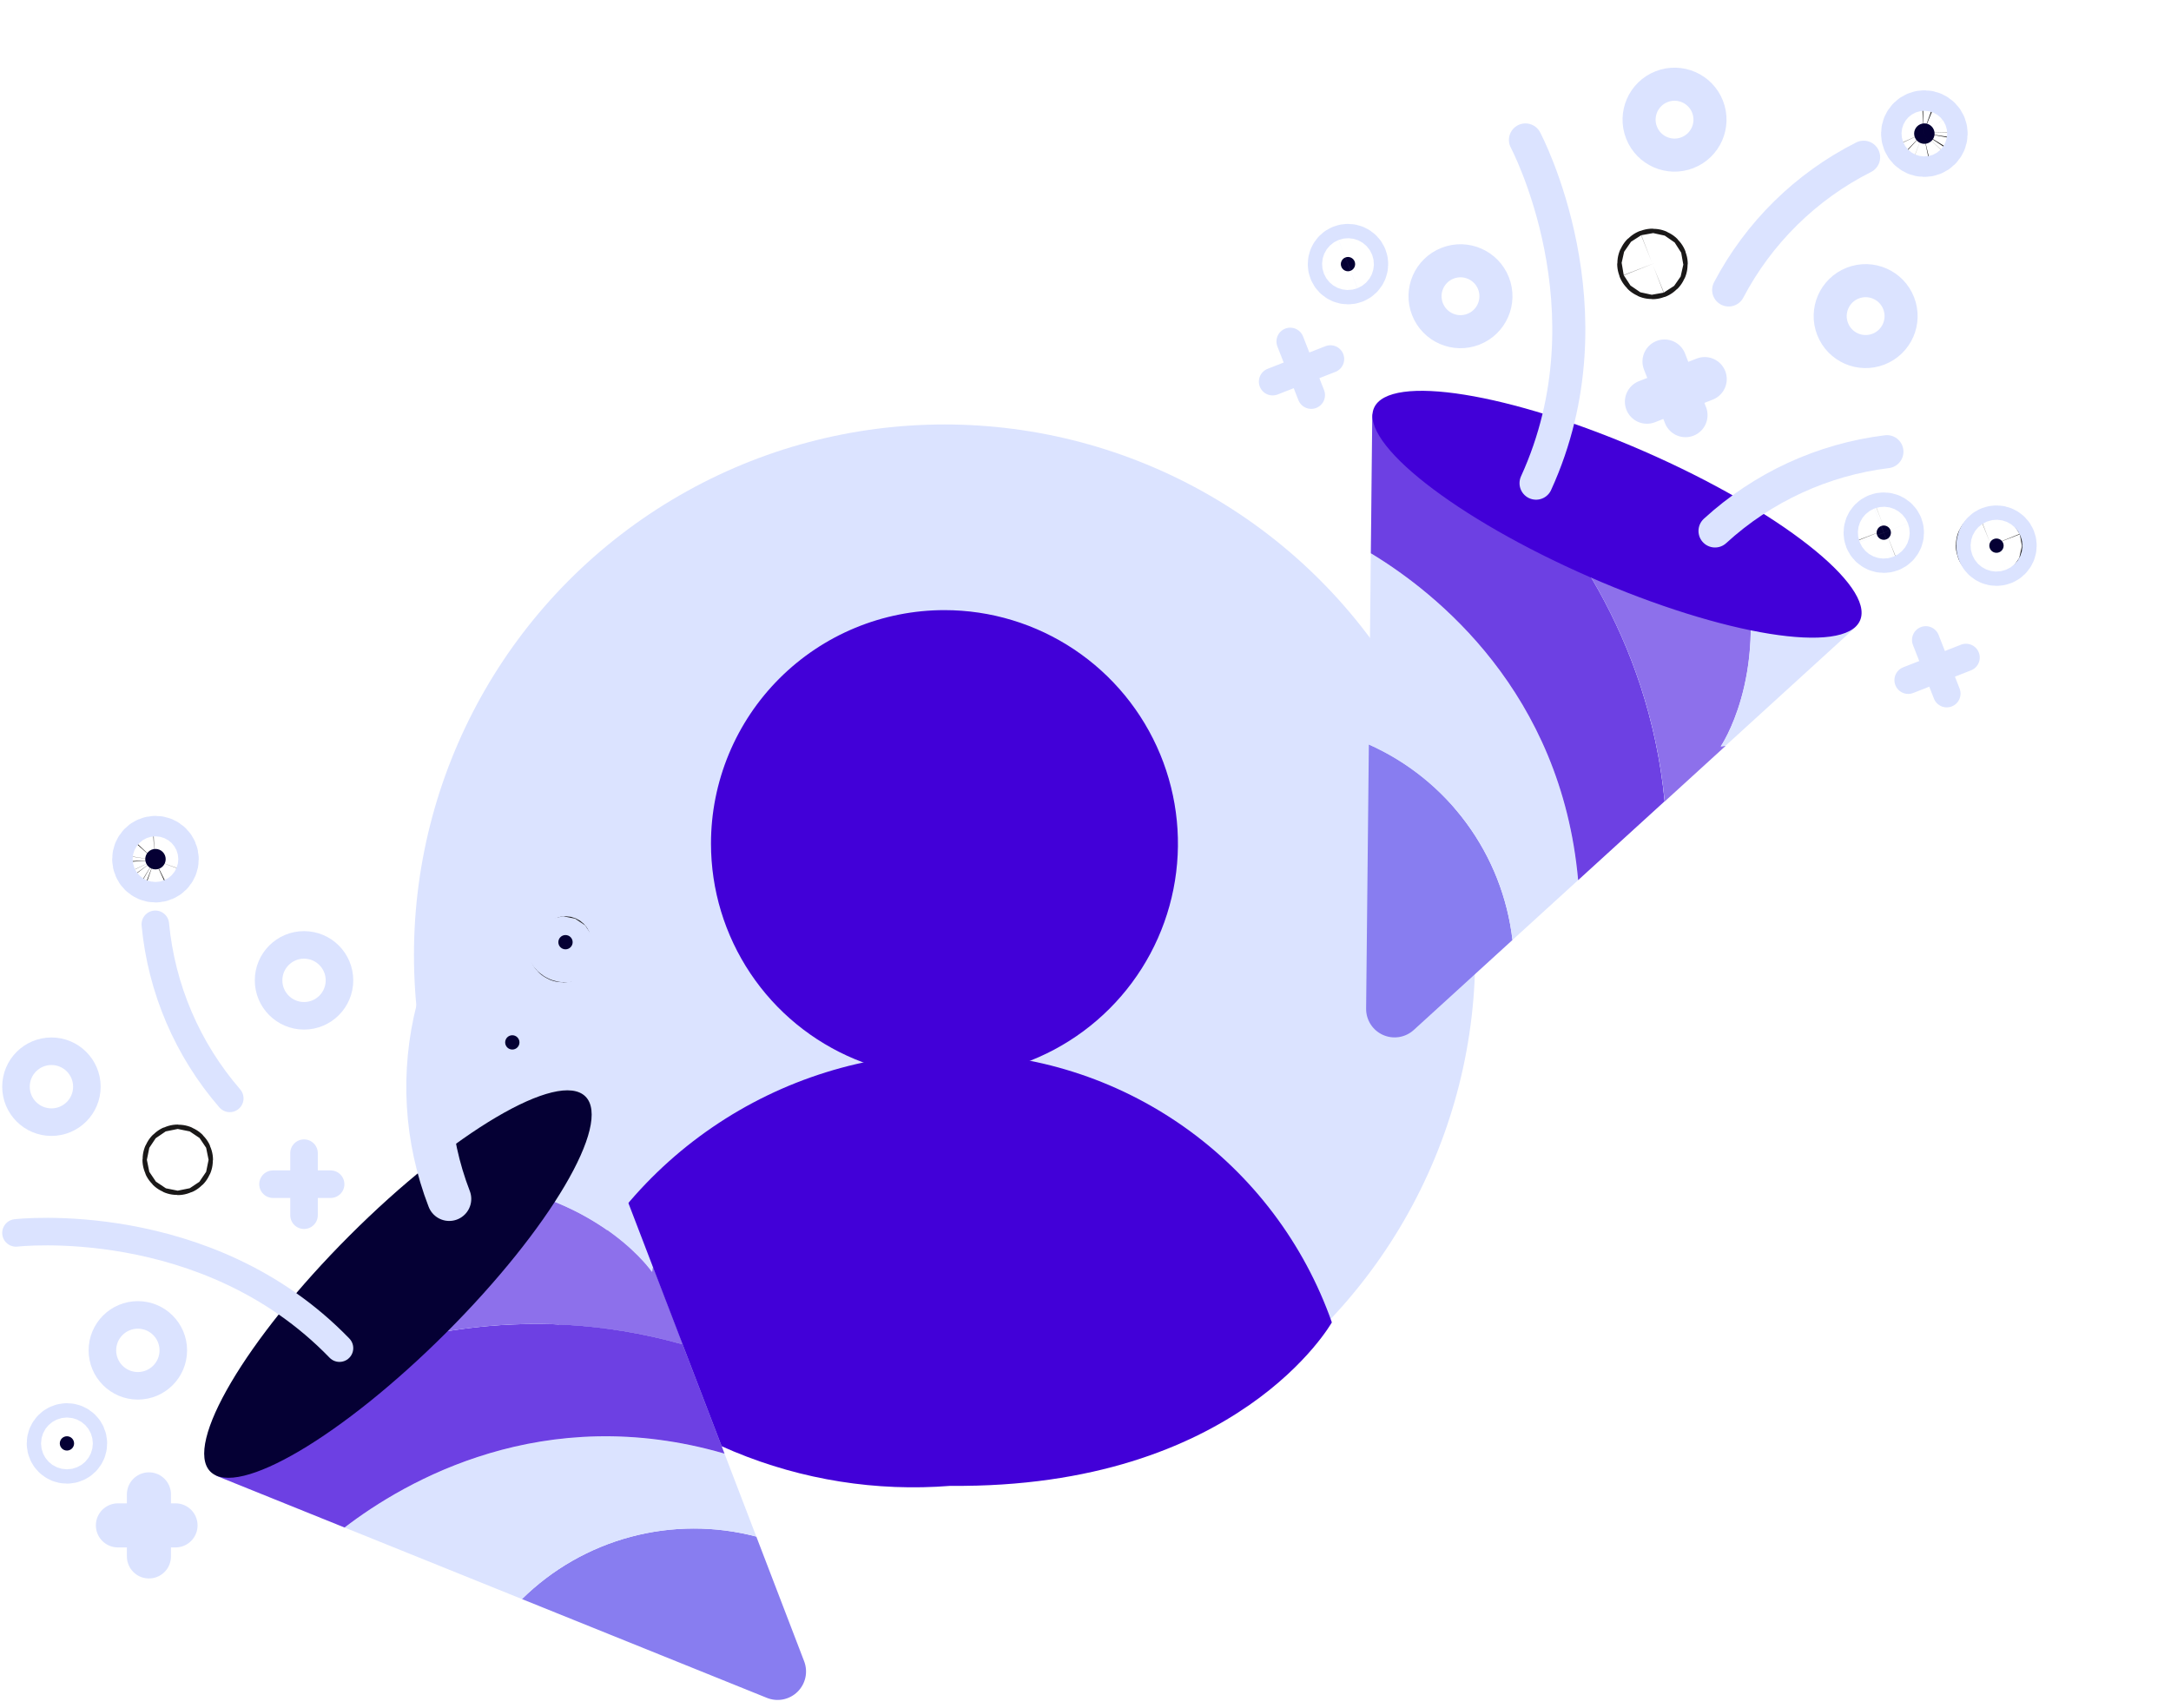 <svg width="197" height="155" viewBox="0 0 197 155" fill="none" xmlns="http://www.w3.org/2000/svg">
<circle cx="85.713" cy="86.67" r="48.15" fill="#DBE3FF"/>
<path d="M50.532 120.004C53.358 112.827 58.271 106.662 64.635 102.306C71 97.949 78.525 95.601 86.238 95.564C93.83 95.543 101.241 97.884 107.444 102.263C113.646 106.642 118.333 112.842 120.855 120.004C120.855 120.004 112.389 135.087 86.238 134.84C79.536 135.373 72.804 134.306 66.596 131.726C60.388 129.147 54.882 125.129 50.532 120.004Z" fill="#4200D8"/>
<path d="M85.702 55.368C89.893 55.368 93.989 56.61 97.473 58.938C100.957 61.266 103.672 64.575 105.276 68.446C106.879 72.317 107.299 76.577 106.481 80.687C105.664 84.797 103.646 88.572 100.683 91.534C97.72 94.497 93.945 96.515 89.836 97.333C85.726 98.15 81.466 97.731 77.595 96.127C73.724 94.523 70.415 91.808 68.087 88.324C65.759 84.84 64.516 80.744 64.516 76.554C64.516 73.772 65.064 71.017 66.129 68.446C67.194 65.876 68.754 63.54 70.722 61.573C72.689 59.606 75.024 58.045 77.595 56.98C80.165 55.916 82.92 55.368 85.702 55.368Z" fill="#4200D8"/>
<path d="M133.7 29.878C135.354 29.231 136.17 27.364 135.523 25.71C134.875 24.056 133.009 23.239 131.355 23.887C129.7 24.534 128.884 26.401 129.532 28.055C130.179 29.709 132.045 30.526 133.7 29.878Z" stroke="#DBE3FF" stroke-width="3" stroke-linecap="round" stroke-linejoin="round"/>
<path d="M153.123 13.855C154.777 13.208 155.594 11.342 154.946 9.687C154.299 8.033 152.432 7.216 150.778 7.864C149.123 8.512 148.307 10.378 148.955 12.032C149.602 13.687 151.468 14.503 153.123 13.855Z" stroke="#DBE3FF" stroke-width="3" stroke-linecap="round" stroke-linejoin="round"/>
<path d="M170.464 31.682C172.118 31.035 172.935 29.169 172.287 27.514C171.64 25.86 169.773 25.043 168.119 25.691C166.464 26.338 165.648 28.205 166.296 29.859C166.943 31.514 168.809 32.33 170.464 31.682Z" stroke="#DBE3FF" stroke-width="3" stroke-linecap="round" stroke-linejoin="round"/>
<path d="M122.555 24.573C122.889 24.442 123.054 24.066 122.923 23.732C122.793 23.399 122.416 23.234 122.082 23.364C121.749 23.495 121.584 23.872 121.715 24.205C121.845 24.539 122.222 24.703 122.555 24.573Z" fill="#050034" stroke="#DBE3FF" stroke-width="6" stroke-linecap="round" stroke-linejoin="round"/>
<path d="M174.702 11.999C174.718 12.035 174.723 12.075 174.716 12.114C174.71 12.154 174.691 12.19 174.664 12.219C174.637 12.248 174.601 12.268 174.563 12.276C174.524 12.285 174.484 12.282 174.447 12.268C174.41 12.254 174.377 12.229 174.355 12.197C174.332 12.164 174.319 12.126 174.318 12.086C174.317 12.046 174.327 12.007 174.348 11.973C174.37 11.94 174.4 11.913 174.436 11.897C174.461 11.886 174.487 11.88 174.513 11.88C174.539 11.879 174.566 11.883 174.59 11.893C174.615 11.902 174.637 11.917 174.657 11.935C174.676 11.953 174.691 11.975 174.702 11.999Z" stroke="#1A1818" stroke-width="6" stroke-linecap="round" stroke-linejoin="round"/>
<path d="M171.124 48.264C171.227 48.224 171.278 48.108 171.238 48.004C171.197 47.901 171.081 47.85 170.977 47.891C170.874 47.931 170.823 48.047 170.864 48.151C170.904 48.254 171.021 48.305 171.124 48.264Z" stroke="#1A1818" stroke-width="6" stroke-linecap="round" stroke-linejoin="round"/>
<path d="M180.746 49.681C180.85 49.64 180.901 49.524 180.86 49.42C180.82 49.317 180.703 49.266 180.6 49.307C180.497 49.347 180.446 49.464 180.486 49.567C180.527 49.67 180.643 49.721 180.746 49.681Z" stroke="#1A1818" stroke-width="6" stroke-linecap="round" stroke-linejoin="round"/>
<path d="M150.022 24.137C150.125 24.097 150.176 23.98 150.136 23.877C150.095 23.774 149.979 23.723 149.875 23.764C149.772 23.804 149.721 23.92 149.762 24.024C149.802 24.127 149.919 24.178 150.022 24.137Z" stroke="#1A1818" stroke-width="6" stroke-linecap="round" stroke-linejoin="round"/>
<path d="M117.077 30.987L118.982 35.855" stroke="#DBE3FF" stroke-width="2.5" stroke-linecap="round" stroke-linejoin="round"/>
<path d="M115.481 34.634L120.724 32.582" stroke="#DBE3FF" stroke-width="2.5" stroke-linecap="round" stroke-linejoin="round"/>
<path d="M151.04 32.807L152.946 37.675" stroke="#DBE3FF" stroke-width="4" stroke-linecap="round" stroke-linejoin="round"/>
<path d="M149.445 36.454L154.688 34.402" stroke="#DBE3FF" stroke-width="4" stroke-linecap="round" stroke-linejoin="round"/>
<path d="M176.653 62.943L174.748 58.075" stroke="#DBE3FF" stroke-width="2.5" stroke-linecap="round" stroke-linejoin="round"/>
<path d="M173.153 61.722L178.396 59.67" stroke="#DBE3FF" stroke-width="2.5" stroke-linecap="round" stroke-linejoin="round"/>
<path d="M156.862 26.314C159.591 21.122 163.872 16.911 169.108 14.267" stroke="#DBE3FF" stroke-width="3" stroke-linecap="round" stroke-linejoin="round"/>
<path d="M124.212 67.563L123.964 91.534C123.959 92.037 124.101 92.53 124.372 92.954C124.643 93.378 125.033 93.713 125.492 93.918C125.951 94.124 126.46 94.191 126.957 94.111C127.454 94.031 127.916 93.808 128.288 93.469L137.245 85.302C136.799 81.468 135.362 77.817 133.077 74.707C130.792 71.597 127.736 69.135 124.212 67.564" fill="#887DF0"/>
<path d="M124.393 50.208L124.213 67.563C127.738 69.135 130.793 71.597 133.078 74.707C135.363 77.817 136.799 81.469 137.245 85.302L143.202 79.871C141.669 62.816 130.343 53.806 124.392 50.209" fill="#DBE3FF"/>
<path d="M135.693 41.33L125.802 37.003C125.663 36.943 125.512 36.917 125.361 36.929C125.211 36.942 125.065 36.991 124.939 37.073C124.812 37.155 124.707 37.267 124.634 37.4C124.561 37.532 124.523 37.681 124.521 37.832L124.393 50.208C130.344 53.804 141.67 62.816 143.203 79.87L151.053 72.713C149.579 57.687 141.707 47.245 135.69 41.331" fill="#DBE3FF"/>
<path opacity="0.718" d="M135.693 41.33L125.802 37.003C125.663 36.943 125.512 36.917 125.361 36.929C125.211 36.942 125.065 36.991 124.939 37.073C124.812 37.155 124.707 37.267 124.634 37.4C124.561 37.532 124.523 37.681 124.521 37.832L124.393 50.208C130.344 53.804 141.67 62.816 143.203 79.87L151.053 72.713C149.579 57.687 141.707 47.245 135.69 41.331" fill="#4200D8"/>
<path d="M156.581 67.673L156.141 67.728C156.141 67.728 160.396 61.532 158.276 51.207L135.694 41.33C141.707 47.245 149.58 57.687 151.056 72.712L156.581 67.673Z" fill="#DBE3FF"/>
<path opacity="0.506" d="M156.587 67.689L156.147 67.743C156.147 67.743 160.403 61.548 158.282 51.223L135.7 41.346C141.713 47.261 149.586 57.703 151.062 72.728L156.587 67.689Z" fill="#4200D8"/>
<path d="M156.14 67.728L156.58 67.674L168.292 56.995C168.405 56.892 168.49 56.763 168.54 56.619C168.59 56.475 168.603 56.321 168.578 56.17C168.553 56.02 168.491 55.878 168.398 55.758C168.305 55.638 168.183 55.542 168.043 55.481L158.275 51.208C160.396 61.533 156.141 67.729 156.141 67.729" fill="#DBE3FF"/>
<path d="M124.679 37.022C123.304 40.166 132.061 47.035 144.24 52.361C156.419 57.688 167.407 59.458 168.782 56.31C170.157 53.162 161.399 46.297 149.223 40.972C137.046 35.647 126.052 33.878 124.679 37.022Z" fill="#4200D8"/>
<path d="M155.623 48.184C159.947 44.221 165.4 41.706 171.222 40.989" stroke="#DBE3FF" stroke-width="3" stroke-linecap="round" stroke-linejoin="round"/>
<path d="M138.421 12.7C138.421 12.7 146.596 28.07 139.384 43.847" stroke="#DBE3FF" stroke-width="3" stroke-linecap="round" stroke-linejoin="round"/>
<path d="M171.174 48.943C171.507 48.812 171.672 48.436 171.542 48.102C171.411 47.769 171.035 47.604 170.701 47.734C170.367 47.865 170.203 48.242 170.333 48.575C170.464 48.909 170.84 49.073 171.174 48.943Z" fill="#050034" stroke="#DBE3FF" stroke-width="6" stroke-linecap="round" stroke-linejoin="round"/>
<path d="M181.401 50.122C181.734 49.992 181.899 49.615 181.768 49.282C181.638 48.948 181.261 48.783 180.928 48.914C180.594 49.044 180.429 49.421 180.56 49.755C180.691 50.088 181.067 50.253 181.401 50.122Z" fill="#050034" stroke="#DBE3FF" stroke-width="6" stroke-linecap="round" stroke-linejoin="round"/>
<path d="M174.958 12.989C175.435 12.802 175.671 12.264 175.484 11.787C175.297 11.31 174.759 11.074 174.282 11.261C173.804 11.448 173.569 11.986 173.756 12.463C173.942 12.94 174.481 13.176 174.958 12.989Z" fill="#050034" stroke="#DBE3FF" stroke-width="6" stroke-linecap="round" stroke-linejoin="round"/>
<path d="M15.726 122.544C15.726 120.767 14.285 119.327 12.509 119.327C10.732 119.327 9.292 120.767 9.292 122.544C9.292 124.321 10.732 125.761 12.509 125.761C14.285 125.761 15.726 124.321 15.726 122.544Z" stroke="#DBE3FF" stroke-width="2.5" stroke-linecap="round" stroke-linejoin="round"/>
<path d="M7.884 98.617C7.884 96.84 6.444 95.4 4.667 95.4C2.89 95.4 1.45 96.84 1.45 98.617C1.45 100.394 2.89 101.834 4.667 101.834C6.444 101.834 7.884 100.394 7.884 98.617Z" stroke="#DBE3FF" stroke-width="2.5" stroke-linecap="round" stroke-linejoin="round"/>
<path d="M30.805 88.966C30.805 87.189 29.365 85.749 27.588 85.749C25.811 85.749 24.371 87.189 24.371 88.966C24.371 90.743 25.811 92.183 27.588 92.183C29.365 92.183 30.805 90.743 30.805 88.966Z" stroke="#DBE3FF" stroke-width="2.5" stroke-linecap="round" stroke-linejoin="round"/>
<path d="M6.723 130.988C6.723 130.63 6.433 130.339 6.075 130.339C5.716 130.339 5.426 130.63 5.426 130.988C5.426 131.346 5.716 131.637 6.075 131.637C6.433 131.637 6.723 131.346 6.723 130.988Z" fill="#050034" stroke="#DBE3FF" stroke-width="6" stroke-linecap="round" stroke-linejoin="round"/>
<path d="M14.02 77.846C14.06 77.844 14.099 77.854 14.133 77.874C14.167 77.895 14.194 77.925 14.211 77.961C14.228 77.997 14.234 78.037 14.228 78.076C14.222 78.115 14.204 78.152 14.178 78.181C14.151 78.211 14.116 78.231 14.077 78.241C14.039 78.251 13.998 78.249 13.961 78.235C13.924 78.222 13.891 78.197 13.868 78.165C13.844 78.133 13.831 78.095 13.829 78.056C13.827 78.029 13.831 78.003 13.84 77.978C13.849 77.953 13.863 77.93 13.881 77.911C13.899 77.891 13.92 77.876 13.944 77.864C13.968 77.853 13.994 77.847 14.02 77.846Z" stroke="#1A1818" stroke-width="6" stroke-linecap="round" stroke-linejoin="round"/>
<path d="M46.487 94.395C46.487 94.285 46.397 94.195 46.286 94.195C46.176 94.195 46.086 94.285 46.086 94.395C46.086 94.506 46.176 94.596 46.286 94.596C46.397 94.596 46.487 94.506 46.487 94.395Z" stroke="#1A1818" stroke-width="6" stroke-linecap="round" stroke-linejoin="round"/>
<path d="M51.313 85.951C51.313 85.84 51.223 85.75 51.112 85.75C51.001 85.75 50.911 85.84 50.911 85.951C50.911 86.061 51.001 86.151 51.112 86.151C51.223 86.151 51.313 86.061 51.313 85.951Z" stroke="#1A1818" stroke-width="6" stroke-linecap="round" stroke-linejoin="round"/>
<path d="M16.328 105.252C16.328 105.141 16.239 105.052 16.128 105.052C16.017 105.052 15.927 105.141 15.927 105.252C15.927 105.363 16.017 105.453 16.128 105.453C16.239 105.453 16.328 105.363 16.328 105.252Z" stroke="#1A1818" stroke-width="6" stroke-linecap="round" stroke-linejoin="round"/>
<path d="M10.699 138.427L15.927 138.427" stroke="#DBE3FF" stroke-width="4" stroke-linecap="round" stroke-linejoin="round"/>
<path d="M13.514 141.243L13.514 135.613" stroke="#DBE3FF" stroke-width="4" stroke-linecap="round" stroke-linejoin="round"/>
<path d="M24.773 107.464L30.001 107.464" stroke="#DBE3FF" stroke-width="2.5" stroke-linecap="round" stroke-linejoin="round"/>
<path d="M27.588 110.279L27.588 104.649" stroke="#DBE3FF" stroke-width="2.5" stroke-linecap="round" stroke-linejoin="round"/>
<path d="M62.171 94.596L56.944 94.596" stroke="#DBE3FF" stroke-width="4" stroke-linecap="round" stroke-linejoin="round"/>
<path d="M59.758 97.411L59.758 91.781" stroke="#DBE3FF" stroke-width="4" stroke-linecap="round" stroke-linejoin="round"/>
<path d="M20.849 99.676C17.009 95.242 14.647 89.721 14.094 83.881" stroke="#DBE3FF" stroke-width="2.5" stroke-linecap="round" stroke-linejoin="round"/>
<path d="M47.361 145.114L69.592 154.081C70.058 154.269 70.57 154.317 71.063 154.219C71.556 154.121 72.01 153.881 72.369 153.528C72.728 153.175 72.976 152.725 73.083 152.234C73.189 151.742 73.15 151.23 72.97 150.76L68.629 139.443C64.896 138.461 60.973 138.468 57.244 139.462C53.515 140.457 50.109 142.405 47.361 145.115" fill="#887DF0"/>
<path d="M31.265 138.62L47.361 145.113C50.109 142.404 53.515 140.456 57.244 139.462C60.973 138.468 64.897 138.461 68.629 139.443L65.743 131.916C49.303 127.128 36.784 134.39 31.265 138.621" fill="#DBE3FF"/>
<path d="M27.116 124.862L19.482 132.496C19.375 132.602 19.297 132.734 19.253 132.879C19.209 133.024 19.202 133.177 19.233 133.325C19.263 133.473 19.329 133.611 19.426 133.727C19.523 133.843 19.647 133.934 19.787 133.99L31.265 138.62C36.783 134.389 49.303 127.127 65.743 131.915L61.939 121.997C47.409 117.892 34.817 121.418 27.116 124.865" fill="#DBE3FF"/>
<path opacity="0.718" d="M27.116 124.862L19.482 132.496C19.375 132.602 19.297 132.734 19.253 132.879C19.209 133.024 19.202 133.177 19.233 133.325C19.263 133.473 19.329 133.611 19.426 133.727C19.523 133.843 19.647 133.934 19.787 133.99L31.265 138.62C36.783 134.389 49.303 127.127 65.743 131.915L61.939 121.997C47.409 117.892 34.817 121.418 27.116 124.865" fill="#4200D8"/>
<path d="M59.26 115.012L59.151 115.441C59.151 115.441 54.932 109.221 44.545 107.432L27.116 124.861C34.816 121.418 47.409 117.892 61.939 121.993L59.26 115.012Z" fill="#DBE3FF"/>
<path opacity="0.506" d="M59.277 115.012L59.168 115.441C59.168 115.441 54.949 109.221 44.562 107.432L27.133 124.861C34.834 121.418 47.426 117.892 61.956 121.993L59.277 115.012Z" fill="#4200D8"/>
<path d="M59.151 115.442L59.26 115.012L53.585 100.214C53.53 100.071 53.441 99.945 53.325 99.846C53.209 99.747 53.07 99.679 52.921 99.647C52.772 99.615 52.618 99.621 52.472 99.665C52.325 99.708 52.193 99.787 52.085 99.894L44.545 107.433C54.933 109.221 59.152 115.442 59.152 115.442" fill="#DBE3FF"/>
<path d="M19.09 133.548C21.517 135.975 31.105 130.323 40.504 120.923C49.903 111.523 55.556 101.936 53.126 99.508C50.696 97.081 41.111 102.734 31.714 112.132C22.318 121.53 16.663 131.124 19.09 133.548Z" fill="#050034"/>
<path d="M40.763 108.8C38.648 103.329 38.294 97.335 39.748 91.652" stroke="#DBE3FF" stroke-width="4" stroke-linecap="round" stroke-linejoin="round"/>
<path d="M1.45 111.886C1.45 111.886 18.742 109.876 30.805 122.342" stroke="#DBE3FF" stroke-width="2.5" stroke-linecap="round" stroke-linejoin="round"/>
<path d="M47.137 94.596C47.137 94.238 46.846 93.947 46.488 93.947C46.13 93.947 45.839 94.238 45.839 94.596C45.839 94.954 46.13 95.245 46.488 95.245C46.846 95.245 47.137 94.954 47.137 94.596Z" fill="#050034" stroke="#DBE3FF" stroke-width="6" stroke-linecap="round" stroke-linejoin="round"/>
<path d="M51.963 85.503C51.963 85.144 51.672 84.854 51.314 84.854C50.956 84.854 50.665 85.144 50.665 85.503C50.665 85.861 50.956 86.151 51.314 86.151C51.672 86.151 51.963 85.861 51.963 85.503Z" fill="#050034" stroke="#DBE3FF" stroke-width="6" stroke-linecap="round" stroke-linejoin="round"/>
<path d="M15.035 77.968C15.035 77.456 14.62 77.04 14.108 77.04C13.595 77.04 13.18 77.456 13.18 77.968C13.18 78.481 13.595 78.896 14.108 78.896C14.62 78.896 15.035 78.481 15.035 77.968Z" fill="#050034" stroke="#DBE3FF" stroke-width="6" stroke-linecap="round" stroke-linejoin="round"/>
</svg>
